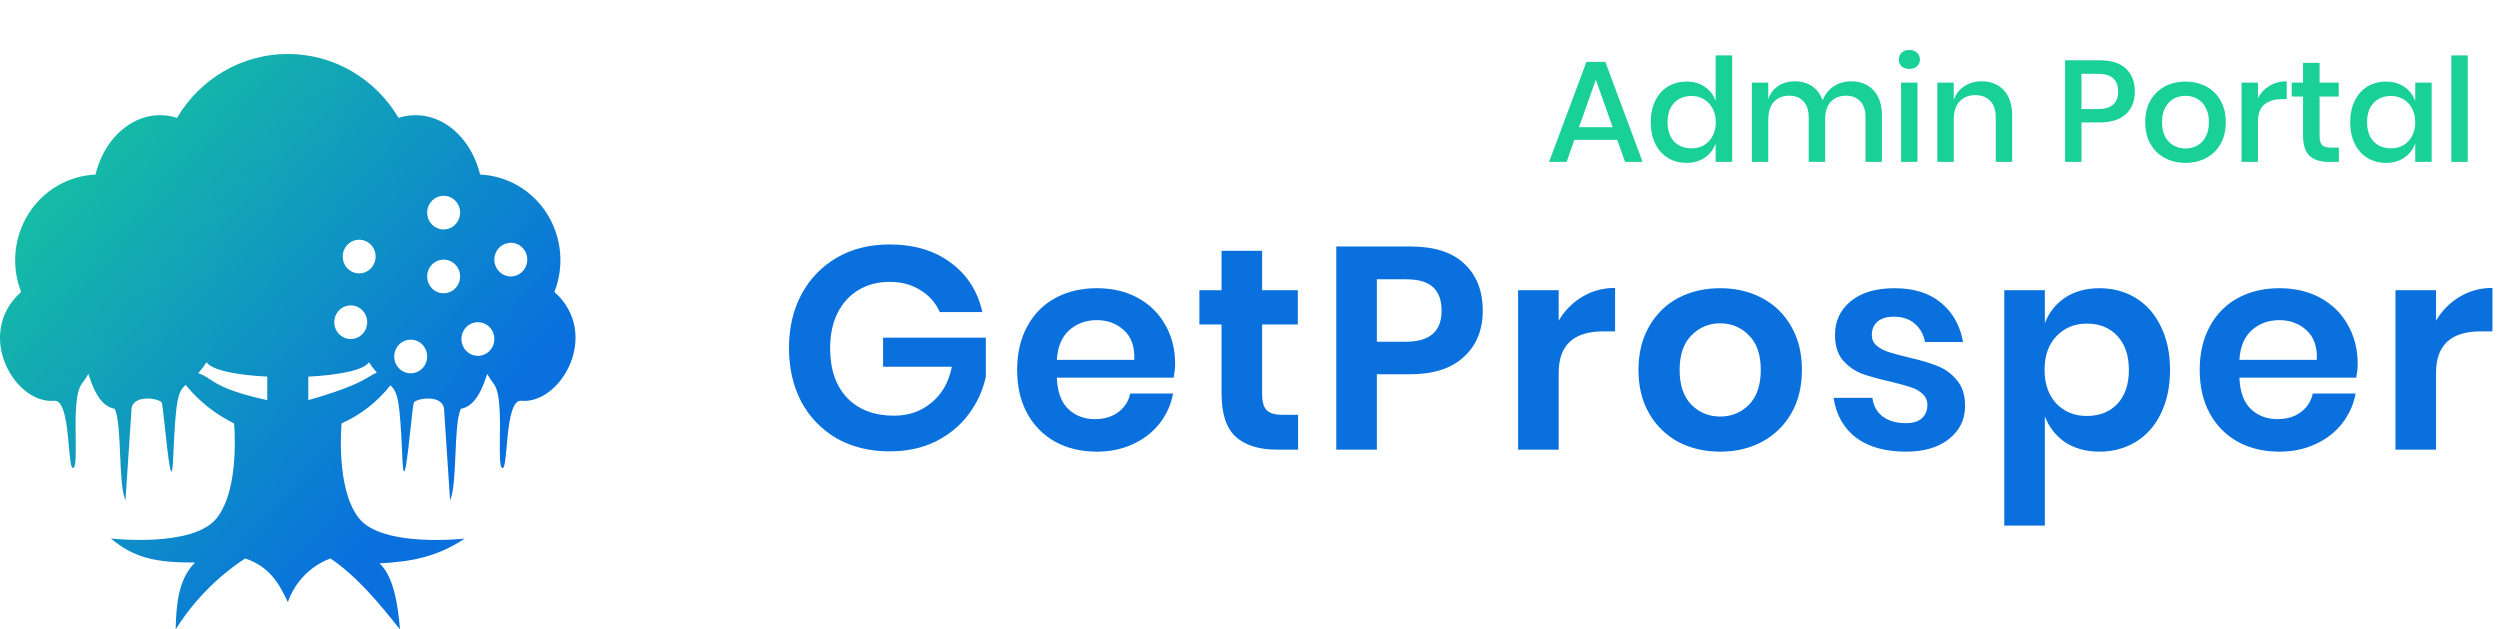 <svg width="139" height="35" viewBox="0 0 139 35" fill="none" xmlns="http://www.w3.org/2000/svg">
<path fill-rule="evenodd" clip-rule="evenodd" d="M12.046 28.812C10.728 30.468 6.162 29.94 6.162 29.94L6.165 29.941C7.453 31.015 8.614 31.284 10.842 31.277C9.859 32.243 9.806 33.821 9.771 34.848C9.769 34.899 9.768 34.949 9.766 34.997C10.762 33.412 12.082 32.065 13.634 31.049C15.052 31.537 15.535 32.503 16.005 33.474C16.202 32.917 16.517 32.411 16.927 31.992C17.336 31.573 17.831 31.251 18.376 31.049C19.895 32.091 21.077 33.535 22.241 35C22.133 33.73 21.91 32.055 21.1 31.324C22.808 31.229 24.251 30.998 25.841 29.943C25.841 29.943 21.276 30.47 19.959 28.814C18.642 27.159 18.993 23.541 18.993 23.541C20.051 23.069 20.982 22.343 21.706 21.424C22.117 21.802 22.235 22.239 22.372 25.462C22.451 27.317 22.663 25.34 22.828 23.807C22.906 23.088 22.973 22.467 23.01 22.384C23.111 22.16 24.563 21.904 24.686 22.707L25.025 27.824C25.235 27.345 25.279 26.303 25.323 25.266C25.367 24.228 25.411 23.194 25.619 22.73C26.202 22.625 26.663 22.132 27.09 20.788C27.199 20.986 27.323 21.176 27.46 21.355C27.826 21.827 27.808 23.24 27.793 24.389C27.782 25.271 27.773 25.997 27.941 26.023C28.061 26.041 28.108 25.515 28.167 24.853C28.267 23.736 28.401 22.231 28.977 22.284C31.201 22.486 33.43 18.554 30.827 16.233C31.103 15.526 31.209 14.762 31.137 14.004C31.064 13.246 30.816 12.517 30.411 11.878C30.006 11.238 29.457 10.707 28.81 10.33C28.164 9.952 27.438 9.738 26.694 9.706C26.114 7.34 24.128 5.924 22.162 6.554C21.521 5.469 20.617 4.572 19.538 3.95C18.459 3.327 17.241 3 16.002 3C14.763 3 13.544 3.327 12.465 3.95C11.386 4.572 10.482 5.469 9.842 6.554C7.876 5.924 5.889 7.34 5.31 9.706C4.566 9.738 3.84 9.951 3.192 10.329C2.545 10.707 1.996 11.237 1.591 11.876C1.186 12.516 0.937 13.245 0.864 14.003C0.792 14.761 0.898 15.526 1.174 16.233C-1.431 18.555 0.798 22.487 3.024 22.284C3.599 22.231 3.733 23.734 3.833 24.85C3.893 25.514 3.94 26.041 4.06 26.023C4.228 25.997 4.219 25.271 4.208 24.389C4.193 23.24 4.175 21.827 4.541 21.354C4.679 21.176 4.803 20.986 4.911 20.787C5.338 22.131 5.797 22.624 6.382 22.729C6.59 23.194 6.634 24.228 6.678 25.265C6.722 26.303 6.766 27.344 6.976 27.823L7.315 22.706C7.437 21.902 8.89 22.16 8.991 22.383C9.028 22.467 9.095 23.088 9.173 23.806C9.338 25.339 9.551 27.316 9.629 25.462C9.768 22.176 9.888 21.785 10.321 21.401C11.057 22.304 11.975 23.033 13.013 23.54C13.013 23.54 13.365 27.156 12.046 28.812ZM27.892 13.657C28.042 13.554 28.219 13.499 28.4 13.499C28.521 13.499 28.64 13.523 28.751 13.57C28.862 13.617 28.963 13.686 29.048 13.773C29.133 13.86 29.2 13.963 29.246 14.077C29.292 14.19 29.316 14.312 29.316 14.435C29.316 14.62 29.262 14.801 29.162 14.955C29.061 15.109 28.918 15.229 28.751 15.3C28.584 15.37 28.399 15.389 28.222 15.353C28.044 15.317 27.881 15.228 27.753 15.097C27.625 14.966 27.538 14.799 27.502 14.617C27.467 14.436 27.485 14.248 27.555 14.077C27.624 13.906 27.741 13.759 27.892 13.657ZM24.157 14.593C24.308 14.49 24.485 14.435 24.666 14.435C24.909 14.435 25.142 14.534 25.314 14.709C25.485 14.884 25.582 15.123 25.582 15.371C25.582 15.556 25.528 15.737 25.427 15.891C25.327 16.045 25.184 16.165 25.017 16.235C24.849 16.306 24.665 16.325 24.488 16.289C24.31 16.253 24.147 16.163 24.019 16.033C23.891 15.902 23.803 15.735 23.768 15.553C23.733 15.372 23.751 15.184 23.82 15.013C23.89 14.842 24.007 14.695 24.157 14.593ZM24.157 11.044C24.308 10.941 24.485 10.887 24.666 10.887V10.886C24.786 10.886 24.905 10.91 25.017 10.957C25.128 11.005 25.229 11.073 25.314 11.161C25.399 11.247 25.466 11.351 25.512 11.464C25.558 11.578 25.582 11.7 25.582 11.822C25.582 12.008 25.528 12.189 25.427 12.342C25.327 12.496 25.184 12.616 25.017 12.687C24.849 12.758 24.665 12.777 24.488 12.741C24.31 12.704 24.147 12.615 24.019 12.484C23.891 12.353 23.803 12.187 23.768 12.005C23.733 11.824 23.751 11.635 23.82 11.464C23.89 11.293 24.007 11.147 24.157 11.044ZM19.461 13.487C19.611 13.384 19.788 13.329 19.97 13.329C20.212 13.329 20.445 13.428 20.617 13.604C20.789 13.779 20.885 14.017 20.885 14.265C20.885 14.451 20.831 14.632 20.731 14.785C20.63 14.939 20.487 15.059 20.32 15.13C20.153 15.201 19.968 15.22 19.791 15.183C19.613 15.147 19.45 15.058 19.322 14.927C19.194 14.796 19.107 14.63 19.072 14.448C19.036 14.267 19.054 14.078 19.124 13.907C19.193 13.736 19.31 13.59 19.461 13.487ZM18.991 17.137C19.142 17.034 19.319 16.979 19.5 16.979C19.62 16.979 19.739 17.003 19.851 17.05C19.962 17.097 20.062 17.166 20.148 17.253C20.233 17.34 20.3 17.443 20.346 17.556C20.392 17.67 20.416 17.792 20.416 17.915C20.416 18.1 20.362 18.281 20.261 18.435C20.161 18.589 20.018 18.709 19.851 18.779C19.683 18.85 19.499 18.869 19.322 18.833C19.144 18.797 18.981 18.707 18.853 18.576C18.725 18.446 18.637 18.279 18.602 18.097C18.567 17.916 18.585 17.727 18.654 17.556C18.724 17.386 18.841 17.239 18.991 17.137ZM22.326 19.042C22.477 18.939 22.654 18.884 22.835 18.884C22.956 18.884 23.075 18.909 23.186 18.956C23.297 19.003 23.398 19.072 23.483 19.159C23.568 19.246 23.635 19.349 23.681 19.463C23.727 19.577 23.75 19.698 23.75 19.821C23.75 20.006 23.696 20.187 23.595 20.341C23.494 20.495 23.351 20.615 23.184 20.685C23.017 20.756 22.832 20.774 22.655 20.738C22.477 20.702 22.314 20.612 22.186 20.481C22.058 20.35 21.971 20.183 21.936 20.002C21.901 19.82 21.919 19.632 21.989 19.461C22.058 19.29 22.176 19.144 22.326 19.042ZM26.061 18.072C26.212 17.969 26.389 17.913 26.57 17.913V17.915C26.69 17.915 26.809 17.939 26.92 17.985C27.032 18.032 27.133 18.101 27.218 18.188C27.303 18.275 27.371 18.378 27.417 18.492C27.463 18.605 27.487 18.727 27.487 18.85C27.486 19.035 27.433 19.216 27.332 19.37C27.231 19.523 27.088 19.643 26.921 19.714C26.754 19.785 26.57 19.803 26.392 19.767C26.215 19.731 26.052 19.642 25.924 19.511C25.796 19.38 25.709 19.214 25.673 19.032C25.638 18.851 25.656 18.663 25.725 18.492C25.794 18.321 25.911 18.174 26.061 18.072ZM11.668 21.086C11.464 20.951 11.293 20.838 11.024 20.75V20.749C11.191 20.556 11.345 20.352 11.486 20.138C11.771 20.592 13.209 20.858 14.859 20.94V22.248C12.719 21.78 12.115 21.381 11.668 21.086ZM17.142 22.248V20.941H17.139C18.789 20.858 20.227 20.593 20.512 20.139C20.647 20.343 20.794 20.538 20.953 20.724C20.797 20.779 20.681 20.849 20.529 20.941C20.126 21.185 19.472 21.581 17.142 22.248ZM52.875 14.616C51.969 13.933 50.827 13.592 49.451 13.592C48.342 13.592 47.366 13.837 46.523 14.328C45.681 14.819 45.025 15.501 44.555 16.376C44.097 17.24 43.867 18.232 43.867 19.352C43.867 20.472 44.097 21.469 44.555 22.344C45.025 23.208 45.681 23.885 46.523 24.376C47.377 24.856 48.358 25.096 49.467 25.096C50.438 25.096 51.297 24.909 52.043 24.536C52.801 24.152 53.409 23.645 53.867 23.016C54.337 22.387 54.651 21.699 54.811 20.952V18.776H49.099V20.392H52.923C52.753 21.245 52.374 21.912 51.787 22.392C51.211 22.872 50.518 23.112 49.707 23.112C48.609 23.112 47.739 22.781 47.099 22.12C46.47 21.459 46.155 20.536 46.155 19.352C46.155 18.605 46.294 17.955 46.571 17.4C46.849 16.845 47.238 16.419 47.739 16.12C48.241 15.821 48.817 15.672 49.467 15.672C50.129 15.672 50.699 15.827 51.179 16.136C51.67 16.435 52.027 16.84 52.251 17.352H54.619C54.363 16.2 53.782 15.288 52.875 14.616ZM65.257 21C65.31 20.712 65.337 20.456 65.337 20.232C65.337 19.421 65.155 18.701 64.793 18.072C64.441 17.432 63.934 16.931 63.273 16.568C62.622 16.205 61.859 16.024 60.985 16.024C60.121 16.024 59.353 16.205 58.681 16.568C58.009 16.931 57.486 17.459 57.113 18.152C56.739 18.835 56.553 19.64 56.553 20.568C56.553 21.496 56.739 22.301 57.113 22.984C57.486 23.667 58.009 24.195 58.681 24.568C59.353 24.931 60.121 25.112 60.985 25.112C61.721 25.112 62.387 24.973 62.985 24.696C63.593 24.419 64.089 24.035 64.473 23.544C64.857 23.053 65.107 22.499 65.225 21.88H62.841C62.745 22.317 62.521 22.664 62.169 22.92C61.827 23.176 61.395 23.304 60.873 23.304C60.286 23.304 59.795 23.117 59.401 22.744C59.006 22.371 58.793 21.789 58.761 21H65.257ZM62.489 18.36C62.905 18.733 63.097 19.283 63.065 20.008H58.761C58.803 19.283 59.033 18.733 59.449 18.36C59.865 17.987 60.377 17.8 60.985 17.8C61.582 17.8 62.083 17.987 62.489 18.36ZM72.174 25V23.064H71.294C70.889 23.064 70.601 22.979 70.43 22.808C70.259 22.637 70.174 22.339 70.174 21.912V18.04H72.158V16.136H70.174V13.944H67.918V16.136H66.686V18.04H67.918V21.88C67.918 23 68.179 23.8 68.702 24.28C69.235 24.76 69.998 25 70.99 25H72.174ZM76.553 25V20.808H78.409C79.7 20.808 80.692 20.488 81.385 19.848C82.089 19.208 82.441 18.349 82.441 17.272C82.441 16.173 82.1 15.304 81.417 14.664C80.745 14.024 79.743 13.704 78.409 13.704H74.297V25H76.553ZM80.153 17.272C80.153 18.424 79.492 19 78.169 19H76.553V15.528H78.169C78.873 15.528 79.38 15.677 79.689 15.976C79.999 16.275 80.153 16.707 80.153 17.272ZM87.975 16.504C87.431 16.824 86.993 17.267 86.663 17.832V16.136H84.407V25H86.663V20.728C86.663 19.192 87.49 18.424 89.143 18.424H89.799V16.008C89.127 16.008 88.519 16.173 87.975 16.504ZM97.963 16.568C97.281 16.205 96.507 16.024 95.643 16.024C94.779 16.024 94.001 16.205 93.307 16.568C92.625 16.931 92.086 17.459 91.691 18.152C91.297 18.835 91.099 19.64 91.099 20.568C91.099 21.496 91.297 22.301 91.691 22.984C92.086 23.667 92.625 24.195 93.307 24.568C94.001 24.931 94.779 25.112 95.643 25.112C96.507 25.112 97.281 24.931 97.963 24.568C98.657 24.195 99.201 23.667 99.595 22.984C99.99 22.301 100.187 21.496 100.187 20.568C100.187 19.64 99.99 18.835 99.595 18.152C99.201 17.459 98.657 16.931 97.963 16.568ZM94.043 18.648C94.481 18.2 95.014 17.976 95.643 17.976C96.273 17.976 96.806 18.2 97.243 18.648C97.681 19.085 97.899 19.725 97.899 20.568C97.899 21.411 97.681 22.056 97.243 22.504C96.806 22.941 96.273 23.16 95.643 23.16C95.014 23.16 94.481 22.941 94.043 22.504C93.606 22.056 93.387 21.411 93.387 20.568C93.387 19.725 93.606 19.085 94.043 18.648ZM107.93 16.84C107.279 16.296 106.415 16.024 105.338 16.024C104.303 16.024 103.492 16.264 102.906 16.744C102.319 17.224 102.026 17.848 102.026 18.616C102.026 19.213 102.17 19.683 102.458 20.024C102.756 20.365 103.108 20.616 103.514 20.776C103.93 20.925 104.468 21.075 105.13 21.224C105.61 21.341 105.978 21.443 106.234 21.528C106.5 21.613 106.719 21.736 106.89 21.896C107.071 22.056 107.162 22.264 107.162 22.52C107.162 22.819 107.06 23.064 106.858 23.256C106.655 23.437 106.362 23.528 105.978 23.528C105.444 23.528 105.012 23.405 104.682 23.16C104.351 22.904 104.159 22.557 104.106 22.12H101.946C102.095 23.08 102.516 23.821 103.21 24.344C103.903 24.856 104.826 25.112 105.978 25.112C106.98 25.112 107.775 24.877 108.362 24.408C108.959 23.939 109.258 23.325 109.258 22.568C109.258 21.96 109.103 21.48 108.794 21.128C108.495 20.765 108.132 20.504 107.706 20.344C107.29 20.173 106.746 20.013 106.074 19.864C105.594 19.747 105.226 19.645 104.97 19.56C104.714 19.475 104.5 19.357 104.33 19.208C104.159 19.059 104.074 18.861 104.074 18.616C104.074 18.307 104.18 18.061 104.394 17.88C104.607 17.699 104.906 17.608 105.29 17.608C105.77 17.608 106.159 17.736 106.458 17.992C106.756 18.248 106.948 18.589 107.034 19.016H109.146C108.986 18.109 108.58 17.384 107.93 16.84ZM118.75 16.568C118.153 16.205 117.481 16.024 116.734 16.024C115.987 16.024 115.347 16.2 114.814 16.552C114.291 16.904 113.918 17.379 113.694 17.976V16.136H111.438V29.224H113.694V23.144C113.918 23.741 114.291 24.221 114.814 24.584C115.347 24.936 115.987 25.112 116.734 25.112C117.481 25.112 118.153 24.931 118.75 24.568C119.347 24.205 119.811 23.683 120.142 23C120.483 22.307 120.654 21.496 120.654 20.568C120.654 19.64 120.483 18.835 120.142 18.152C119.811 17.459 119.347 16.931 118.75 16.568ZM114.334 18.696C114.782 18.227 115.347 17.992 116.03 17.992C116.734 17.992 117.299 18.221 117.726 18.68C118.153 19.139 118.366 19.768 118.366 20.568C118.366 21.368 118.153 21.997 117.726 22.456C117.299 22.904 116.734 23.128 116.03 23.128C115.347 23.128 114.782 22.899 114.334 22.44C113.897 21.971 113.678 21.347 113.678 20.568C113.678 19.779 113.897 19.155 114.334 18.696ZM131.007 21C131.06 20.712 131.087 20.456 131.087 20.232C131.087 19.421 130.905 18.701 130.543 18.072C130.191 17.432 129.684 16.931 129.023 16.568C128.372 16.205 127.609 16.024 126.735 16.024C125.871 16.024 125.103 16.205 124.431 16.568C123.759 16.931 123.236 17.459 122.863 18.152C122.489 18.835 122.303 19.64 122.303 20.568C122.303 21.496 122.489 22.301 122.863 22.984C123.236 23.667 123.759 24.195 124.431 24.568C125.103 24.931 125.871 25.112 126.735 25.112C127.471 25.112 128.137 24.973 128.735 24.696C129.343 24.419 129.839 24.035 130.223 23.544C130.607 23.053 130.857 22.499 130.975 21.88H128.591C128.495 22.317 128.271 22.664 127.919 22.92C127.577 23.176 127.145 23.304 126.623 23.304C126.036 23.304 125.545 23.117 125.151 22.744C124.756 22.371 124.543 21.789 124.511 21H131.007ZM128.239 18.36C128.655 18.733 128.847 19.283 128.815 20.008H124.511C124.553 19.283 124.783 18.733 125.199 18.36C125.615 17.987 126.127 17.8 126.735 17.8C127.332 17.8 127.833 17.987 128.239 18.36ZM136.756 16.504C136.212 16.824 135.775 17.267 135.444 17.832V16.136H133.188V25H135.444V20.728C135.444 19.192 136.271 18.424 137.924 18.424H138.58V16.008C137.908 16.008 137.3 16.173 136.756 16.504Z" fill="url(#paint0_linear)"/>
<path d="M89.92 7.776H87.536L87.104 9H86.128L88.208 3.44H89.256L91.328 9H90.352L89.92 7.776ZM89.664 7.072L88.728 4.432L87.792 7.072H89.664ZM93.773 4.536C94.173 4.536 94.514 4.635 94.797 4.832C95.08 5.029 95.277 5.291 95.389 5.616V3.08H96.309V9H95.389V7.976C95.277 8.301 95.08 8.563 94.797 8.76C94.514 8.957 94.173 9.056 93.773 9.056C93.389 9.056 93.045 8.965 92.741 8.784C92.442 8.603 92.208 8.341 92.037 8C91.867 7.659 91.781 7.256 91.781 6.792C91.781 6.333 91.867 5.933 92.037 5.592C92.208 5.251 92.442 4.989 92.741 4.808C93.045 4.627 93.389 4.536 93.773 4.536ZM94.053 5.336C93.648 5.336 93.323 5.467 93.077 5.728C92.837 5.984 92.717 6.339 92.717 6.792C92.717 7.245 92.837 7.603 93.077 7.864C93.323 8.12 93.648 8.248 94.053 8.248C94.309 8.248 94.538 8.189 94.741 8.072C94.944 7.949 95.104 7.779 95.221 7.56C95.338 7.341 95.397 7.085 95.397 6.792C95.397 6.504 95.338 6.251 95.221 6.032C95.104 5.808 94.944 5.637 94.741 5.52C94.538 5.397 94.309 5.336 94.053 5.336ZM102.916 4.52C103.438 4.52 103.854 4.685 104.164 5.016C104.478 5.347 104.636 5.819 104.636 6.432V9H103.724V6.528C103.724 6.144 103.628 5.848 103.436 5.64C103.244 5.427 102.98 5.32 102.644 5.32C102.286 5.32 102.001 5.435 101.788 5.664C101.58 5.888 101.476 6.219 101.476 6.656V9H100.564V6.528C100.564 6.144 100.468 5.848 100.276 5.64C100.084 5.427 99.82 5.32 99.484 5.32C99.126 5.32 98.841 5.435 98.628 5.664C98.42 5.888 98.316 6.219 98.316 6.656V9H97.404V4.592H98.316V5.512C98.428 5.192 98.614 4.947 98.876 4.776C99.137 4.605 99.444 4.52 99.796 4.52C100.164 4.52 100.481 4.611 100.748 4.792C101.02 4.973 101.217 5.235 101.34 5.576C101.468 5.245 101.673 4.987 101.956 4.8C102.238 4.613 102.558 4.52 102.916 4.52ZM105.572 3.312C105.572 3.157 105.626 3.029 105.732 2.928C105.839 2.827 105.98 2.776 106.156 2.776C106.332 2.776 106.474 2.827 106.58 2.928C106.692 3.029 106.748 3.157 106.748 3.312C106.748 3.467 106.692 3.592 106.58 3.688C106.474 3.784 106.332 3.832 106.156 3.832C105.98 3.832 105.839 3.784 105.732 3.688C105.626 3.592 105.572 3.467 105.572 3.312ZM106.612 4.592V9H105.7V4.592H106.612ZM110.18 4.52C110.692 4.52 111.103 4.685 111.412 5.016C111.721 5.347 111.876 5.819 111.876 6.432V9H110.964V6.528C110.964 6.133 110.863 5.829 110.66 5.616C110.457 5.397 110.18 5.288 109.828 5.288C109.465 5.288 109.175 5.405 108.956 5.64C108.737 5.869 108.628 6.208 108.628 6.656V9H107.716V4.592H108.628V5.56C108.745 5.229 108.943 4.973 109.22 4.792C109.497 4.611 109.817 4.52 110.18 4.52ZM115.73 6.808V9H114.818V3.352H116.738C117.388 3.352 117.876 3.507 118.202 3.816C118.532 4.125 118.698 4.549 118.698 5.088C118.698 5.621 118.53 6.043 118.194 6.352C117.858 6.656 117.372 6.808 116.738 6.808H115.73ZM116.642 6.064C117.394 6.064 117.77 5.739 117.77 5.088C117.77 4.768 117.679 4.525 117.498 4.36C117.322 4.189 117.036 4.104 116.642 4.104H115.73V6.064H116.642ZM121.513 4.536C121.94 4.536 122.324 4.627 122.665 4.808C123.007 4.989 123.273 5.251 123.465 5.592C123.657 5.933 123.753 6.333 123.753 6.792C123.753 7.256 123.657 7.659 123.465 8C123.273 8.341 123.007 8.603 122.665 8.784C122.324 8.965 121.94 9.056 121.513 9.056C121.087 9.056 120.703 8.965 120.361 8.784C120.025 8.603 119.759 8.341 119.561 8C119.369 7.653 119.273 7.251 119.273 6.792C119.273 6.333 119.369 5.933 119.561 5.592C119.759 5.251 120.025 4.989 120.361 4.808C120.703 4.627 121.087 4.536 121.513 4.536ZM121.513 5.328C121.279 5.328 121.063 5.381 120.865 5.488C120.668 5.595 120.508 5.76 120.385 5.984C120.268 6.203 120.209 6.472 120.209 6.792C120.209 7.117 120.268 7.389 120.385 7.608C120.508 7.827 120.668 7.989 120.865 8.096C121.063 8.203 121.279 8.256 121.513 8.256C121.748 8.256 121.964 8.203 122.161 8.096C122.359 7.989 122.516 7.827 122.633 7.608C122.756 7.389 122.817 7.117 122.817 6.792C122.817 6.472 122.756 6.203 122.633 5.984C122.516 5.76 122.359 5.595 122.161 5.488C121.964 5.381 121.748 5.328 121.513 5.328ZM125.542 5.456C125.691 5.168 125.905 4.941 126.182 4.776C126.459 4.605 126.779 4.52 127.142 4.52V5.512H126.87C126.47 5.512 126.147 5.611 125.902 5.808C125.662 6 125.542 6.32 125.542 6.768V9H124.63V4.592H125.542V5.456ZM130.041 8.208V9H129.481C129.012 9 128.655 8.888 128.409 8.664C128.169 8.435 128.049 8.056 128.049 7.528V5.368H127.417V4.592H128.049V3.496H128.969V4.592H130.033V5.368H128.969V7.544C128.969 7.795 129.015 7.968 129.105 8.064C129.201 8.16 129.367 8.208 129.601 8.208H130.041ZM132.664 4.536C133.064 4.536 133.405 4.635 133.688 4.832C133.97 5.029 134.17 5.291 134.288 5.616V4.592H135.2V9H134.288V7.976C134.17 8.301 133.97 8.563 133.688 8.76C133.405 8.957 133.064 9.056 132.664 9.056C132.28 9.056 131.936 8.965 131.632 8.784C131.333 8.603 131.098 8.341 130.928 8C130.757 7.659 130.672 7.256 130.672 6.792C130.672 6.333 130.757 5.933 130.928 5.592C131.098 5.251 131.333 4.989 131.632 4.808C131.936 4.627 132.28 4.536 132.664 4.536ZM132.944 5.336C132.538 5.336 132.213 5.467 131.968 5.728C131.728 5.984 131.608 6.339 131.608 6.792C131.608 7.245 131.728 7.603 131.968 7.864C132.213 8.12 132.538 8.248 132.944 8.248C133.2 8.248 133.429 8.189 133.632 8.072C133.834 7.949 133.994 7.779 134.112 7.56C134.229 7.341 134.288 7.085 134.288 6.792C134.288 6.504 134.229 6.251 134.112 6.032C133.994 5.808 133.834 5.637 133.632 5.52C133.429 5.397 133.2 5.336 132.944 5.336ZM137.206 3.08V9H136.294V3.08H137.206Z" fill="#19D097"/>
<defs>
<linearGradient id="paint0_linear" x1="22.916" y1="27.667" x2="-2.224" y2="5.525" gradientUnits="userSpaceOnUse">
<stop stop-color="#0970DD"/>
<stop offset="1" stop-color="#19D097"/>
</linearGradient>
</defs>
</svg>

